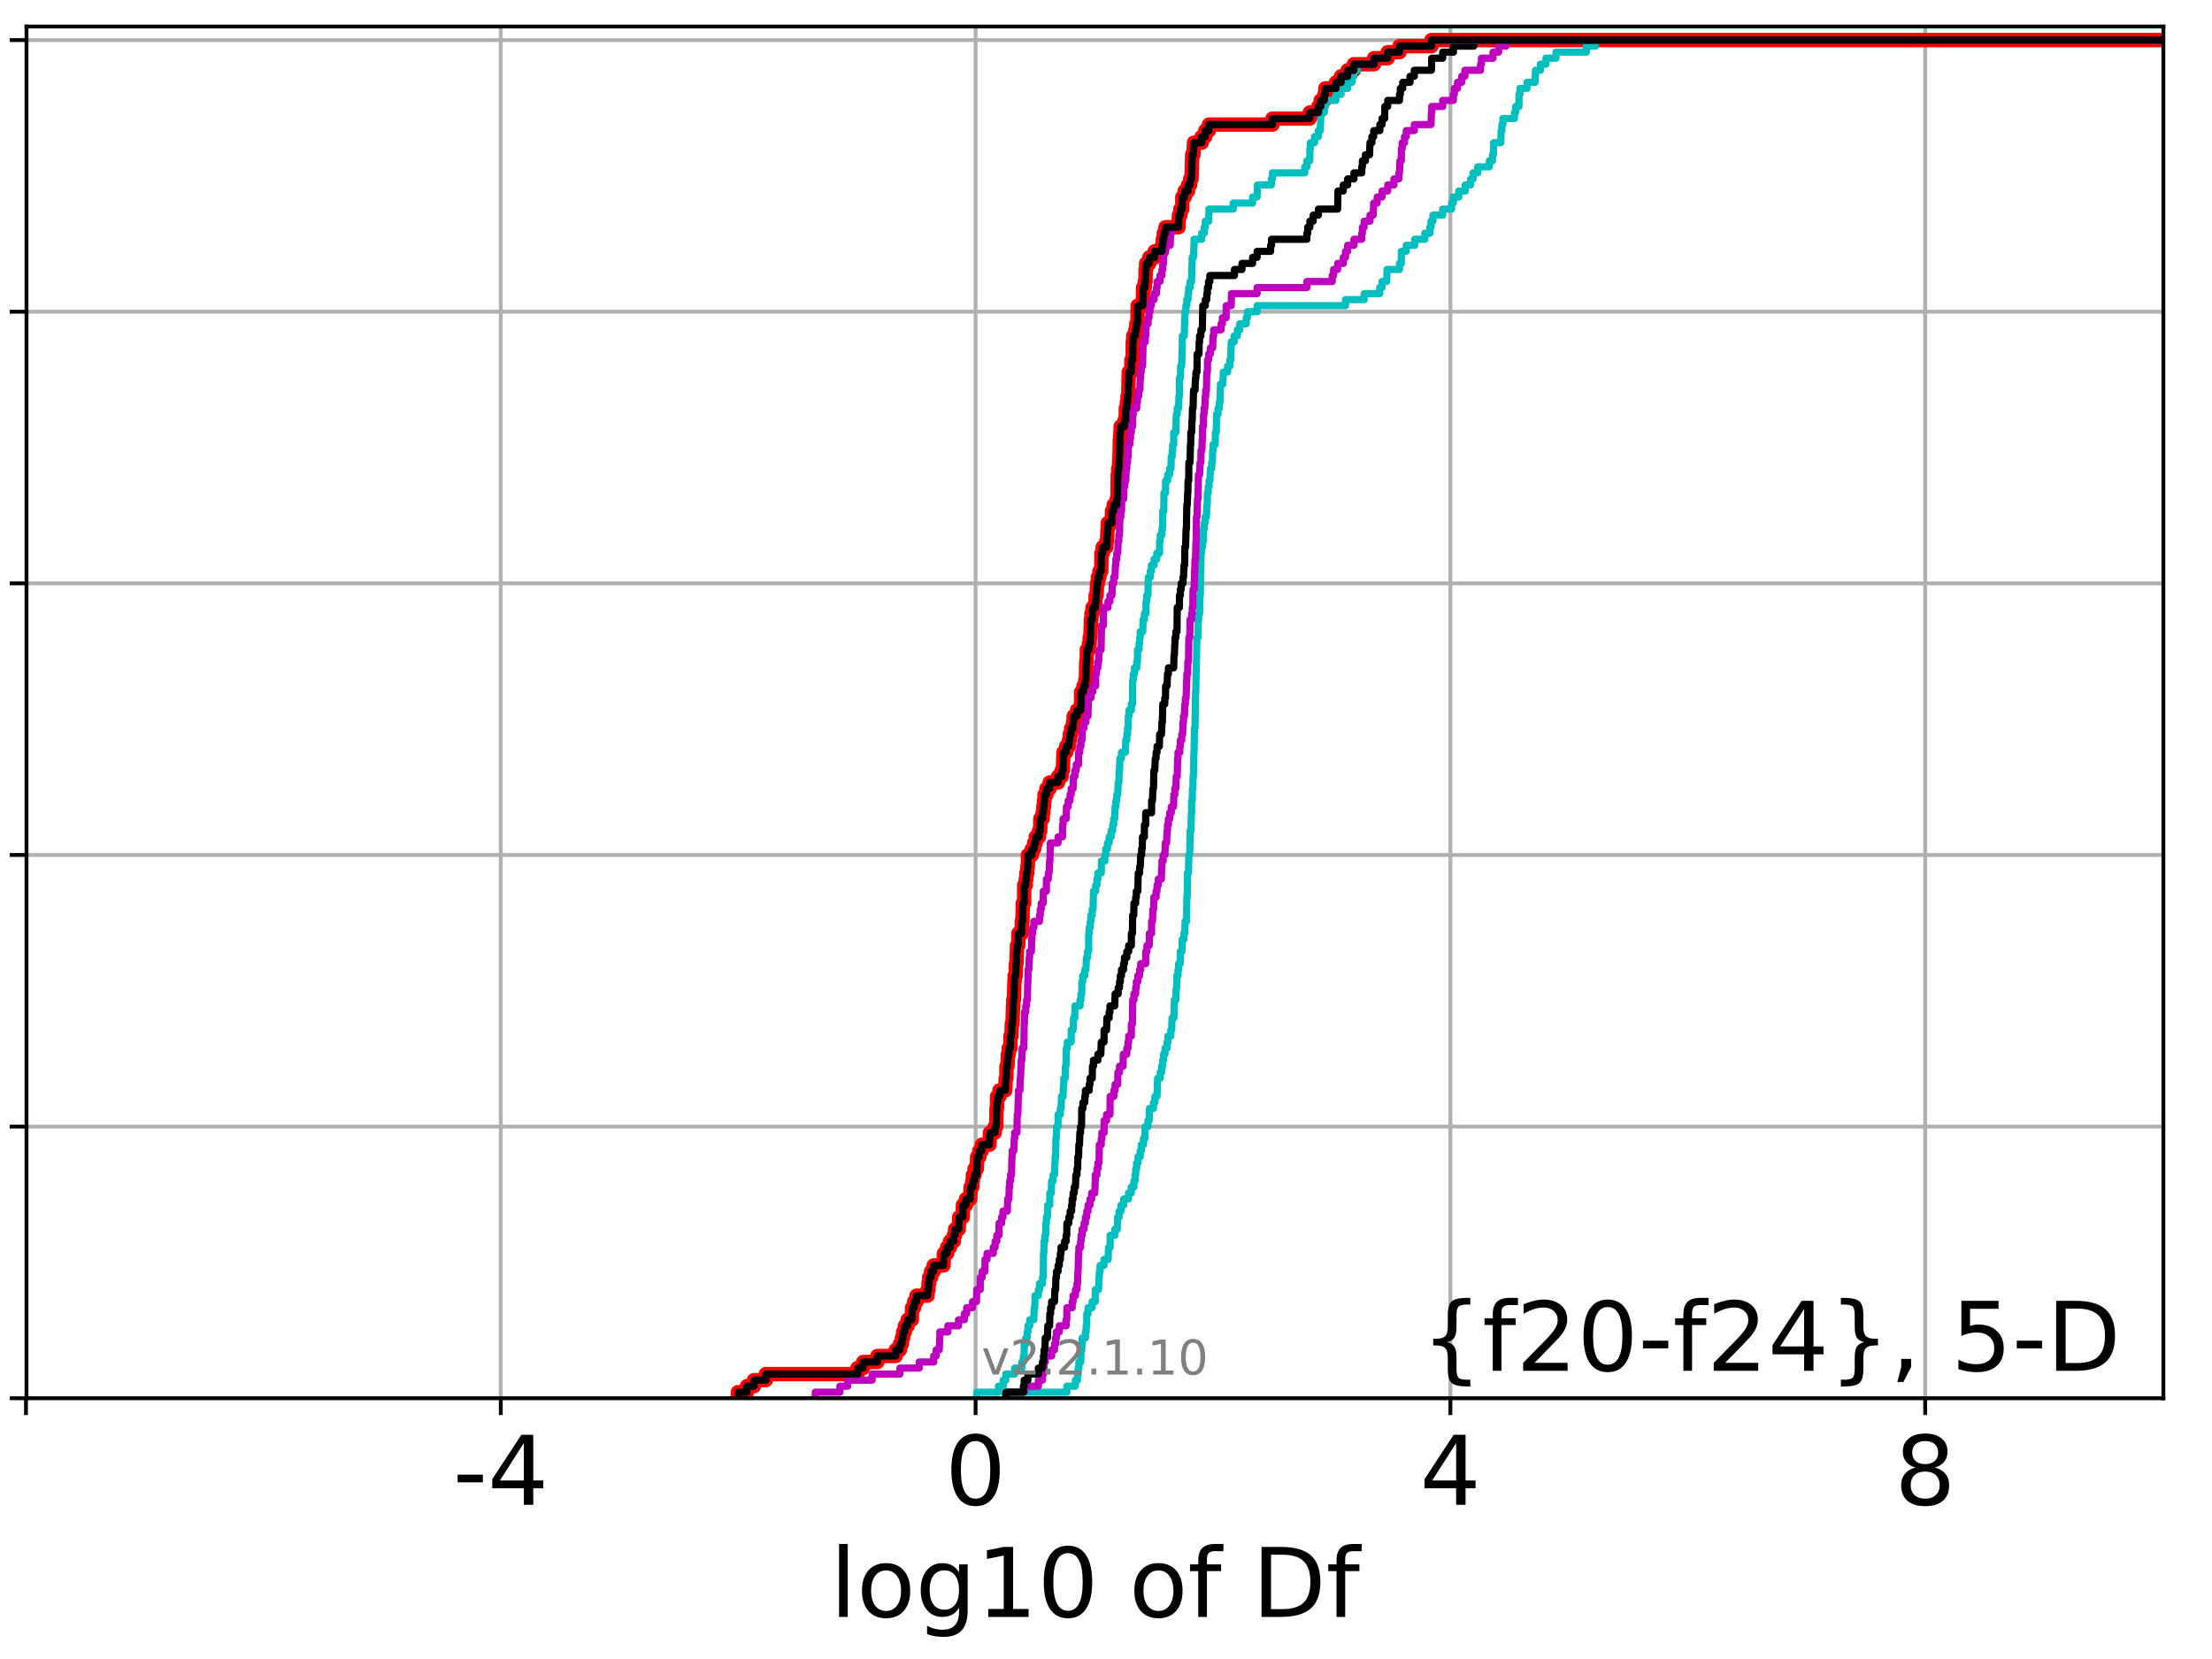 <?xml version="1.0" encoding="utf-8" standalone="no"?>
<!DOCTYPE svg PUBLIC "-//W3C//DTD SVG 1.1//EN"
  "http://www.w3.org/Graphics/SVG/1.1/DTD/svg11.dtd">
<!-- Created with matplotlib (http://matplotlib.org/) -->
<svg height="345.6pt" version="1.1" viewBox="0 0 460.8 345.6" width="460.8pt" xmlns="http://www.w3.org/2000/svg" xmlns:xlink="http://www.w3.org/1999/xlink">
 <defs>
  <style type="text/css">
*{stroke-linecap:butt;stroke-linejoin:round;}
  </style>
 </defs>
 <g id="figure_1">
  <g id="patch_1">
   <path d="M 0 345.6 
L 460.8 345.6 
L 460.8 0 
L 0 0 
z
" style="fill:#ffffff;"/>
  </g>
  <g id="axes_1">
   <g id="patch_2">
    <path d="M 5.52 291.28 
L 450.672 291.28 
L 450.672 5.52 
L 5.52 5.52 
z
" style="fill:#ffffff;"/>
   </g>
   <g id="matplotlib.axis_1">
    <g id="xtick_1">
     <g id="line2d_1">
      <path clip-path="url(#pab6746b998)" d="M 5.413 291.28 
L 5.413 5.52 
" style="fill:none;stroke:#b0b0b0;stroke-linecap:square;stroke-width:0.8;"/>
     </g>
     <g id="line2d_2">
      <defs>
       <path d="M 0 0 
L 0 3.5 
" id="mc7a97d639d" style="stroke:#000000;stroke-width:0.8;"/>
      </defs>
      <g>
       <use style="stroke:#000000;stroke-width:0.8;" x="5.413" xlink:href="#mc7a97d639d" y="291.28"/>
      </g>
     </g>
    </g>
    <g id="xtick_2">
     <g id="line2d_3">
      <path clip-path="url(#pab6746b998)" d="M 104.323 291.28 
L 104.323 5.52 
" style="fill:none;stroke:#b0b0b0;stroke-linecap:square;stroke-width:0.8;"/>
     </g>
     <g id="line2d_4">
      <g>
       <use style="stroke:#000000;stroke-width:0.8;" x="104.323" xlink:href="#mc7a97d639d" y="291.28"/>
      </g>
     </g>
     <g id="text_1">
      <!-- -4 -->
      <defs>
       <path d="M 4.891 31.391 
L 31.203 31.391 
L 31.203 23.391 
L 4.891 23.391 
z
" id="DejaVuSans-2d"/>
       <path d="M 37.797 64.312 
L 12.891 25.391 
L 37.797 25.391 
z
M 35.203 72.906 
L 47.609 72.906 
L 47.609 25.391 
L 58.016 25.391 
L 58.016 17.188 
L 47.609 17.188 
L 47.609 0 
L 37.797 0 
L 37.797 17.188 
L 4.891 17.188 
L 4.891 26.703 
z
" id="DejaVuSans-34"/>
      </defs>
      <g transform="translate(94.353 313.477)scale(0.2 -0.2)">
       <use xlink:href="#DejaVuSans-2d"/>
       <use x="36.084" xlink:href="#DejaVuSans-34"/>
      </g>
     </g>
    </g>
    <g id="xtick_3">
     <g id="line2d_5">
      <path clip-path="url(#pab6746b998)" d="M 203.233 291.28 
L 203.233 5.52 
" style="fill:none;stroke:#b0b0b0;stroke-linecap:square;stroke-width:0.8;"/>
     </g>
     <g id="line2d_6">
      <g>
       <use style="stroke:#000000;stroke-width:0.8;" x="203.233" xlink:href="#mc7a97d639d" y="291.28"/>
      </g>
     </g>
     <g id="text_2">
      <!-- 0 -->
      <defs>
       <path d="M 31.781 66.406 
Q 24.172 66.406 20.328 58.906 
Q 16.5 51.422 16.5 36.375 
Q 16.5 21.391 20.328 13.891 
Q 24.172 6.391 31.781 6.391 
Q 39.453 6.391 43.281 13.891 
Q 47.125 21.391 47.125 36.375 
Q 47.125 51.422 43.281 58.906 
Q 39.453 66.406 31.781 66.406 
z
M 31.781 74.219 
Q 44.047 74.219 50.516 64.516 
Q 56.984 54.828 56.984 36.375 
Q 56.984 17.969 50.516 8.266 
Q 44.047 -1.422 31.781 -1.422 
Q 19.531 -1.422 13.062 8.266 
Q 6.594 17.969 6.594 36.375 
Q 6.594 54.828 13.062 64.516 
Q 19.531 74.219 31.781 74.219 
z
" id="DejaVuSans-30"/>
      </defs>
      <g transform="translate(196.87 313.477)scale(0.2 -0.2)">
       <use xlink:href="#DejaVuSans-30"/>
      </g>
     </g>
    </g>
    <g id="xtick_4">
     <g id="line2d_7">
      <path clip-path="url(#pab6746b998)" d="M 302.143 291.28 
L 302.143 5.52 
" style="fill:none;stroke:#b0b0b0;stroke-linecap:square;stroke-width:0.8;"/>
     </g>
     <g id="line2d_8">
      <g>
       <use style="stroke:#000000;stroke-width:0.8;" x="302.143" xlink:href="#mc7a97d639d" y="291.28"/>
      </g>
     </g>
     <g id="text_3">
      <!-- 4 -->
      <g transform="translate(295.78 313.477)scale(0.2 -0.2)">
       <use xlink:href="#DejaVuSans-34"/>
      </g>
     </g>
    </g>
    <g id="xtick_5">
     <g id="line2d_9">
      <path clip-path="url(#pab6746b998)" d="M 401.053 291.28 
L 401.053 5.52 
" style="fill:none;stroke:#b0b0b0;stroke-linecap:square;stroke-width:0.8;"/>
     </g>
     <g id="line2d_10">
      <g>
       <use style="stroke:#000000;stroke-width:0.8;" x="401.053" xlink:href="#mc7a97d639d" y="291.28"/>
      </g>
     </g>
     <g id="text_4">
      <!-- 8 -->
      <defs>
       <path d="M 31.781 34.625 
Q 24.75 34.625 20.719 30.859 
Q 16.703 27.094 16.703 20.516 
Q 16.703 13.922 20.719 10.156 
Q 24.75 6.391 31.781 6.391 
Q 38.812 6.391 42.859 10.172 
Q 46.922 13.969 46.922 20.516 
Q 46.922 27.094 42.891 30.859 
Q 38.875 34.625 31.781 34.625 
z
M 21.922 38.812 
Q 15.578 40.375 12.031 44.719 
Q 8.5 49.078 8.5 55.328 
Q 8.5 64.062 14.719 69.141 
Q 20.953 74.219 31.781 74.219 
Q 42.672 74.219 48.875 69.141 
Q 55.078 64.062 55.078 55.328 
Q 55.078 49.078 51.531 44.719 
Q 48 40.375 41.703 38.812 
Q 48.828 37.156 52.797 32.312 
Q 56.781 27.484 56.781 20.516 
Q 56.781 9.906 50.312 4.234 
Q 43.844 -1.422 31.781 -1.422 
Q 19.734 -1.422 13.25 4.234 
Q 6.781 9.906 6.781 20.516 
Q 6.781 27.484 10.781 32.312 
Q 14.797 37.156 21.922 38.812 
z
M 18.312 54.391 
Q 18.312 48.734 21.844 45.562 
Q 25.391 42.391 31.781 42.391 
Q 38.141 42.391 41.719 45.562 
Q 45.312 48.734 45.312 54.391 
Q 45.312 60.062 41.719 63.234 
Q 38.141 66.406 31.781 66.406 
Q 25.391 66.406 21.844 63.234 
Q 18.312 60.062 18.312 54.391 
z
" id="DejaVuSans-38"/>
      </defs>
      <g transform="translate(394.69 313.477)scale(0.2 -0.2)">
       <use xlink:href="#DejaVuSans-38"/>
      </g>
     </g>
    </g>
    <g id="text_5">
     <!-- log10 of Df -->
     <defs>
      <path d="M 9.422 75.984 
L 18.406 75.984 
L 18.406 0 
L 9.422 0 
z
" id="DejaVuSans-6c"/>
      <path d="M 30.609 48.391 
Q 23.391 48.391 19.188 42.75 
Q 14.984 37.109 14.984 27.297 
Q 14.984 17.484 19.156 11.844 
Q 23.344 6.203 30.609 6.203 
Q 37.797 6.203 41.984 11.859 
Q 46.188 17.531 46.188 27.297 
Q 46.188 37.016 41.984 42.703 
Q 37.797 48.391 30.609 48.391 
z
M 30.609 56 
Q 42.328 56 49.016 48.375 
Q 55.719 40.766 55.719 27.297 
Q 55.719 13.875 49.016 6.219 
Q 42.328 -1.422 30.609 -1.422 
Q 18.844 -1.422 12.172 6.219 
Q 5.516 13.875 5.516 27.297 
Q 5.516 40.766 12.172 48.375 
Q 18.844 56 30.609 56 
z
" id="DejaVuSans-6f"/>
      <path d="M 45.406 27.984 
Q 45.406 37.75 41.375 43.109 
Q 37.359 48.484 30.078 48.484 
Q 22.859 48.484 18.828 43.109 
Q 14.797 37.75 14.797 27.984 
Q 14.797 18.266 18.828 12.891 
Q 22.859 7.516 30.078 7.516 
Q 37.359 7.516 41.375 12.891 
Q 45.406 18.266 45.406 27.984 
z
M 54.391 6.781 
Q 54.391 -7.172 48.188 -13.984 
Q 42 -20.797 29.203 -20.797 
Q 24.469 -20.797 20.266 -20.094 
Q 16.062 -19.391 12.109 -17.922 
L 12.109 -9.188 
Q 16.062 -11.328 19.922 -12.344 
Q 23.781 -13.375 27.781 -13.375 
Q 36.625 -13.375 41.016 -8.766 
Q 45.406 -4.156 45.406 5.172 
L 45.406 9.625 
Q 42.625 4.781 38.281 2.391 
Q 33.938 0 27.875 0 
Q 17.828 0 11.672 7.656 
Q 5.516 15.328 5.516 27.984 
Q 5.516 40.672 11.672 48.328 
Q 17.828 56 27.875 56 
Q 33.938 56 38.281 53.609 
Q 42.625 51.219 45.406 46.391 
L 45.406 54.688 
L 54.391 54.688 
z
" id="DejaVuSans-67"/>
      <path d="M 12.406 8.297 
L 28.516 8.297 
L 28.516 63.922 
L 10.984 60.406 
L 10.984 69.391 
L 28.422 72.906 
L 38.281 72.906 
L 38.281 8.297 
L 54.391 8.297 
L 54.391 0 
L 12.406 0 
z
" id="DejaVuSans-31"/>
      <path id="DejaVuSans-20"/>
      <path d="M 37.109 75.984 
L 37.109 68.5 
L 28.516 68.5 
Q 23.688 68.5 21.797 66.547 
Q 19.922 64.594 19.922 59.516 
L 19.922 54.688 
L 34.719 54.688 
L 34.719 47.703 
L 19.922 47.703 
L 19.922 0 
L 10.891 0 
L 10.891 47.703 
L 2.297 47.703 
L 2.297 54.688 
L 10.891 54.688 
L 10.891 58.5 
Q 10.891 67.625 15.141 71.797 
Q 19.391 75.984 28.609 75.984 
z
" id="DejaVuSans-66"/>
      <path d="M 19.672 64.797 
L 19.672 8.109 
L 31.594 8.109 
Q 46.688 8.109 53.688 14.938 
Q 60.688 21.781 60.688 36.531 
Q 60.688 51.172 53.688 57.984 
Q 46.688 64.797 31.594 64.797 
z
M 9.812 72.906 
L 30.078 72.906 
Q 51.266 72.906 61.172 64.094 
Q 71.094 55.281 71.094 36.531 
Q 71.094 17.672 61.125 8.828 
Q 51.172 0 30.078 0 
L 9.812 0 
z
" id="DejaVuSans-44"/>
     </defs>
     <g transform="translate(172.91 336.833)scale(0.2 -0.2)">
      <use xlink:href="#DejaVuSans-6c"/>
      <use x="27.783" xlink:href="#DejaVuSans-6f"/>
      <use x="88.965" xlink:href="#DejaVuSans-67"/>
      <use x="152.441" xlink:href="#DejaVuSans-31"/>
      <use x="216.064" xlink:href="#DejaVuSans-30"/>
      <use x="279.688" xlink:href="#DejaVuSans-20"/>
      <use x="311.475" xlink:href="#DejaVuSans-6f"/>
      <use x="372.656" xlink:href="#DejaVuSans-66"/>
      <use x="407.861" xlink:href="#DejaVuSans-20"/>
      <use x="439.648" xlink:href="#DejaVuSans-44"/>
      <use x="516.65" xlink:href="#DejaVuSans-66"/>
     </g>
    </g>
   </g>
   <g id="matplotlib.axis_2">
    <g id="ytick_1">
     <g id="line2d_11">
      <path clip-path="url(#pab6746b998)" d="M 5.52 291.28 
L 450.672 291.28 
" style="fill:none;stroke:#b0b0b0;stroke-linecap:square;stroke-width:0.8;"/>
     </g>
     <g id="line2d_12">
      <defs>
       <path d="M 0 0 
L -3.5 0 
" id="m423e6560f8" style="stroke:#000000;stroke-width:0.8;"/>
      </defs>
      <g>
       <use style="stroke:#000000;stroke-width:0.8;" x="5.52" xlink:href="#m423e6560f8" y="291.28"/>
      </g>
     </g>
    </g>
    <g id="ytick_2">
     <g id="line2d_13">
      <path clip-path="url(#pab6746b998)" d="M 5.52 234.694 
L 450.672 234.694 
" style="fill:none;stroke:#b0b0b0;stroke-linecap:square;stroke-width:0.8;"/>
     </g>
     <g id="line2d_14">
      <g>
       <use style="stroke:#000000;stroke-width:0.8;" x="5.52" xlink:href="#m423e6560f8" y="234.694"/>
      </g>
     </g>
    </g>
    <g id="ytick_3">
     <g id="line2d_15">
      <path clip-path="url(#pab6746b998)" d="M 5.52 178.108 
L 450.672 178.108 
" style="fill:none;stroke:#b0b0b0;stroke-linecap:square;stroke-width:0.8;"/>
     </g>
     <g id="line2d_16">
      <g>
       <use style="stroke:#000000;stroke-width:0.8;" x="5.52" xlink:href="#m423e6560f8" y="178.108"/>
      </g>
     </g>
    </g>
    <g id="ytick_4">
     <g id="line2d_17">
      <path clip-path="url(#pab6746b998)" d="M 5.52 121.522 
L 450.672 121.522 
" style="fill:none;stroke:#b0b0b0;stroke-linecap:square;stroke-width:0.8;"/>
     </g>
     <g id="line2d_18">
      <g>
       <use style="stroke:#000000;stroke-width:0.8;" x="5.52" xlink:href="#m423e6560f8" y="121.522"/>
      </g>
     </g>
    </g>
    <g id="ytick_5">
     <g id="line2d_19">
      <path clip-path="url(#pab6746b998)" d="M 5.52 64.935 
L 450.672 64.935 
" style="fill:none;stroke:#b0b0b0;stroke-linecap:square;stroke-width:0.8;"/>
     </g>
     <g id="line2d_20">
      <g>
       <use style="stroke:#000000;stroke-width:0.8;" x="5.52" xlink:href="#m423e6560f8" y="64.935"/>
      </g>
     </g>
    </g>
    <g id="ytick_6">
     <g id="line2d_21">
      <path clip-path="url(#pab6746b998)" d="M 5.52 8.349 
L 450.672 8.349 
" style="fill:none;stroke:#b0b0b0;stroke-linecap:square;stroke-width:0.8;"/>
     </g>
     <g id="line2d_22">
      <g>
       <use style="stroke:#000000;stroke-width:0.8;" x="5.52" xlink:href="#m423e6560f8" y="8.349"/>
      </g>
     </g>
    </g>
   </g>
   <g id="line2d_23">
    <path clip-path="url(#pab6746b998)" d="M 153.71 291.28 
L 153.71 290.023 
L 155.61 290.023 
L 155.61 288.765 
L 157.067 288.765 
L 157.067 287.508 
L 159.541 287.508 
L 159.541 286.25 
L 178.616 286.25 
L 178.616 284.993 
L 179.803 284.993 
L 179.803 283.735 
L 182.769 283.735 
L 182.769 282.478 
L 186.591 282.478 
L 186.591 281.22 
L 187.474 281.22 
L 187.474 279.963 
L 187.888 279.963 
L 187.888 278.705 
L 188.143 278.705 
L 188.143 277.448 
L 188.506 277.448 
L 188.506 276.19 
L 189.077 276.19 
L 189.077 274.933 
L 189.953 274.933 
L 190.005 272.418 
L 190.434 272.418 
L 190.434 271.16 
L 190.931 271.16 
L 190.931 269.903 
L 193.235 269.903 
L 193.235 268.646 
L 193.427 268.646 
L 193.427 267.388 
L 193.564 267.388 
L 193.564 266.131 
L 193.948 266.131 
L 193.948 264.873 
L 194.513 264.873 
L 194.513 263.616 
L 196.545 263.616 
L 196.649 261.101 
L 197.296 261.101 
L 197.296 259.843 
L 197.907 259.843 
L 197.907 258.586 
L 198.705 258.586 
L 198.705 257.328 
L 198.959 257.328 
L 198.959 256.071 
L 199.716 256.071 
L 199.823 253.556 
L 200.572 253.556 
L 200.582 251.041 
L 201.233 251.041 
L 201.233 249.783 
L 202.101 249.783 
L 202.2 247.269 
L 202.557 247.269 
L 202.557 246.011 
L 202.669 246.011 
L 202.669 244.754 
L 203.019 244.754 
L 203.019 243.496 
L 203.477 243.496 
L 203.559 240.981 
L 204.02 240.981 
L 204.02 239.724 
L 204.53 239.724 
L 204.53 238.466 
L 206.125 238.466 
L 206.232 235.951 
L 207.226 235.951 
L 207.226 234.694 
L 207.543 234.694 
L 207.592 230.921 
L 207.683 230.921 
L 207.709 228.407 
L 208.208 228.407 
L 208.208 227.149 
L 209.414 227.149 
L 209.509 224.634 
L 209.643 224.634 
L 209.669 222.119 
L 209.874 222.119 
L 209.973 219.604 
L 210.14 219.604 
L 210.14 218.347 
L 210.496 218.347 
L 210.501 215.832 
L 210.699 215.832 
L 210.773 213.317 
L 210.926 213.317 
L 211.035 209.544 
L 211.081 209.544 
L 211.081 208.287 
L 211.214 208.287 
L 211.319 204.515 
L 211.368 204.515 
L 211.368 203.257 
L 211.589 203.257 
L 211.641 200.742 
L 211.755 200.742 
L 211.86 196.97 
L 212.117 196.97 
L 212.145 194.455 
L 212.847 194.455 
L 212.863 191.94 
L 213.001 191.94 
L 213.071 188.167 
L 213.349 188.167 
L 213.358 184.395 
L 213.683 184.395 
L 213.683 183.138 
L 213.805 183.138 
L 213.805 181.88 
L 213.999 181.88 
L 213.999 180.623 
L 214.119 180.623 
L 214.135 178.108 
L 214.964 178.108 
L 214.964 176.85 
L 215.426 176.85 
L 215.426 175.593 
L 215.764 175.593 
L 215.764 174.335 
L 216.446 174.335 
L 216.446 173.078 
L 216.703 173.078 
L 216.713 170.563 
L 217.193 170.563 
L 217.193 169.305 
L 217.349 169.305 
L 217.349 168.048 
L 217.48 168.048 
L 217.48 166.79 
L 217.597 166.79 
L 217.597 165.533 
L 217.992 165.533 
L 217.992 164.276 
L 218.659 164.276 
L 218.659 163.018 
L 220.413 163.018 
L 220.413 161.761 
L 221.161 161.761 
L 221.161 160.503 
L 221.418 160.503 
L 221.529 156.731 
L 222.095 156.731 
L 222.095 155.473 
L 222.685 155.473 
L 222.685 154.216 
L 222.86 154.216 
L 222.86 152.958 
L 223.144 152.958 
L 223.144 151.701 
L 223.543 151.701 
L 223.543 150.443 
L 223.659 150.443 
L 223.659 149.186 
L 224.377 149.186 
L 224.377 147.928 
L 225.18 147.928 
L 225.225 144.156 
L 225.712 144.156 
L 225.712 142.899 
L 226.093 142.899 
L 226.093 141.641 
L 226.216 141.641 
L 226.279 137.869 
L 226.389 137.869 
L 226.409 135.354 
L 226.85 135.354 
L 226.85 134.096 
L 227.006 134.096 
L 227.006 132.839 
L 227.141 132.839 
L 227.231 130.324 
L 227.254 130.324 
L 227.254 129.066 
L 227.37 129.066 
L 227.37 127.809 
L 227.608 127.809 
L 227.608 126.551 
L 228.187 126.551 
L 228.245 124.037 
L 228.446 124.037 
L 228.533 121.522 
L 228.708 121.522 
L 228.708 120.264 
L 229.03 120.264 
L 229.03 119.007 
L 229.412 119.007 
L 229.456 115.234 
L 229.717 115.234 
L 229.717 113.977 
L 230.481 113.977 
L 230.481 112.719 
L 230.617 112.719 
L 230.717 110.204 
L 230.779 110.204 
L 230.779 108.947 
L 231.625 108.947 
L 231.662 106.432 
L 232.003 106.432 
L 232.003 105.174 
L 232.644 105.174 
L 232.644 103.917 
L 232.79 103.917 
L 232.842 98.887 
L 232.942 98.887 
L 232.942 97.63 
L 233.084 97.63 
L 233.195 95.115 
L 233.217 95.115 
L 233.294 91.342 
L 233.349 91.342 
L 233.46 88.827 
L 234.258 88.827 
L 234.258 87.57 
L 234.517 87.57 
L 234.52 85.055 
L 234.736 85.055 
L 234.736 83.797 
L 234.888 83.797 
L 234.888 82.54 
L 235.033 82.54 
L 235.138 77.51 
L 235.681 77.51 
L 235.695 74.995 
L 235.949 74.995 
L 235.975 71.223 
L 236.079 71.223 
L 236.079 69.965 
L 236.516 69.965 
L 236.516 68.708 
L 236.722 68.708 
L 236.722 67.45 
L 236.951 67.45 
L 236.995 63.678 
L 238.059 63.678 
L 238.128 59.906 
L 238.486 59.906 
L 238.486 58.648 
L 238.64 58.648 
L 238.65 56.133 
L 238.753 56.133 
L 238.753 54.876 
L 239.427 54.876 
L 239.427 53.618 
L 240.523 53.618 
L 240.523 52.361 
L 242.056 52.361 
L 242.056 51.103 
L 242.233 51.103 
L 242.233 49.846 
L 242.435 49.846 
L 242.435 48.588 
L 242.793 48.588 
L 242.793 47.331 
L 245.515 47.331 
L 245.598 44.816 
L 245.895 44.816 
L 245.895 43.558 
L 246.292 43.558 
L 246.303 41.044 
L 246.791 41.044 
L 246.791 39.786 
L 247.498 39.786 
L 247.498 38.529 
L 247.929 38.529 
L 247.929 37.271 
L 248.222 37.271 
L 248.314 33.499 
L 248.344 33.499 
L 248.344 32.241 
L 248.618 32.241 
L 248.724 29.726 
L 250.341 29.726 
L 250.341 28.469 
L 251.086 28.469 
L 251.086 27.211 
L 251.841 27.211 
L 251.841 25.954 
L 265.082 25.954 
L 265.082 24.696 
L 272.839 24.696 
L 272.839 23.439 
L 274.651 23.439 
L 274.651 22.181 
L 275.121 22.181 
L 275.121 20.924 
L 275.884 20.924 
L 275.884 19.667 
L 276.1 19.667 
L 276.1 18.409 
L 278.308 18.409 
L 278.308 17.152 
L 279.365 17.152 
L 279.365 15.894 
L 280.732 15.894 
L 280.732 14.637 
L 282.033 14.637 
L 282.033 13.379 
L 286.237 13.379 
L 286.237 12.122 
L 289.085 12.122 
L 289.085 10.864 
L 291.539 10.864 
L 291.539 9.607 
L 298.194 9.607 
L 298.194 8.349 
L 298.194 8.349 
L 450.672 8.349 
L 450.672 8.349 
" style="fill:none;stroke:#ff0000;stroke-linecap:square;stroke-width:3;"/>
   </g>
   <g id="line2d_24">
    <path clip-path="url(#pab6746b998)" d="M 209.524 291.28 
L 209.524 290.023 
L 222.263 290.023 
L 222.263 288.765 
L 224.026 288.765 
L 224.026 287.508 
L 224.473 287.508 
L 224.473 286.25 
L 224.589 286.25 
L 224.589 284.993 
L 224.746 284.993 
L 224.746 283.735 
L 225.143 283.735 
L 225.213 281.22 
L 225.368 281.22 
L 225.449 278.705 
L 226.115 278.705 
L 226.115 277.448 
L 226.269 277.448 
L 226.269 276.19 
L 226.387 276.19 
L 226.397 273.675 
L 226.663 273.675 
L 226.663 272.418 
L 227.503 272.418 
L 227.503 271.16 
L 228.153 271.16 
L 228.167 268.646 
L 228.846 268.646 
L 228.939 266.131 
L 229.014 266.131 
L 229.014 264.873 
L 229.162 264.873 
L 229.162 263.616 
L 229.976 263.616 
L 229.976 262.358 
L 230.84 262.358 
L 230.93 259.843 
L 231.263 259.843 
L 231.269 257.328 
L 232.247 257.328 
L 232.247 256.071 
L 232.749 256.071 
L 232.837 253.556 
L 233.133 253.556 
L 233.133 252.298 
L 233.518 252.298 
L 233.518 251.041 
L 234.091 251.041 
L 234.091 249.783 
L 235.094 249.783 
L 235.094 248.526 
L 235.663 248.526 
L 235.663 247.269 
L 236.228 247.269 
L 236.228 246.011 
L 236.452 246.011 
L 236.452 244.754 
L 236.586 244.754 
L 236.586 243.496 
L 236.774 243.496 
L 236.774 242.239 
L 237.077 242.239 
L 237.077 240.981 
L 237.531 240.981 
L 237.531 239.724 
L 237.755 239.724 
L 237.755 238.466 
L 238.198 238.466 
L 238.198 237.209 
L 238.502 237.209 
L 238.543 234.694 
L 239.136 234.694 
L 239.136 233.436 
L 239.401 233.436 
L 239.44 230.921 
L 240.279 230.921 
L 240.279 229.664 
L 240.586 229.664 
L 240.586 228.407 
L 241.032 228.407 
L 241.142 224.634 
L 241.694 224.634 
L 241.694 223.377 
L 241.988 223.377 
L 241.988 222.119 
L 242.224 222.119 
L 242.224 220.862 
L 242.386 220.862 
L 242.386 219.604 
L 242.693 219.604 
L 242.693 218.347 
L 243.122 218.347 
L 243.122 217.089 
L 243.285 217.089 
L 243.285 215.832 
L 243.9 215.832 
L 243.9 214.574 
L 244.088 214.574 
L 244.157 212.059 
L 244.547 212.059 
L 244.65 208.287 
L 244.951 208.287 
L 245.036 205.772 
L 245.136 205.772 
L 245.152 203.257 
L 245.41 203.257 
L 245.41 202 
L 245.534 202 
L 245.534 200.742 
L 245.854 200.742 
L 245.895 198.227 
L 246.227 198.227 
L 246.266 195.712 
L 246.613 195.712 
L 246.613 194.455 
L 246.81 194.455 
L 246.882 191.94 
L 247.185 191.94 
L 247.24 186.91 
L 247.32 186.91 
L 247.365 181.88 
L 247.579 181.88 
L 247.658 178.108 
L 247.831 178.108 
L 247.941 173.078 
L 248.088 173.078 
L 248.189 169.305 
L 248.237 169.305 
L 248.246 166.79 
L 248.366 166.79 
L 248.404 164.276 
L 248.496 164.276 
L 248.536 161.761 
L 248.612 161.761 
L 248.705 156.731 
L 248.752 156.731 
L 248.827 151.701 
L 248.942 151.701 
L 249.052 144.156 
L 249.101 144.156 
L 249.2 139.126 
L 249.226 139.126 
L 249.335 132.839 
L 249.566 132.839 
L 249.63 129.066 
L 249.713 129.066 
L 249.713 127.809 
L 249.904 127.809 
L 249.98 124.037 
L 250.043 124.037 
L 250.126 117.749 
L 250.165 117.749 
L 250.209 115.234 
L 250.283 115.234 
L 250.283 113.977 
L 250.509 113.977 
L 250.509 112.719 
L 250.703 112.719 
L 250.72 110.204 
L 250.857 110.204 
L 250.857 108.947 
L 251.041 108.947 
L 251.041 107.689 
L 251.325 107.689 
L 251.403 105.174 
L 251.486 105.174 
L 251.526 102.66 
L 251.686 102.66 
L 251.686 101.402 
L 251.864 101.402 
L 251.864 100.145 
L 252.047 100.145 
L 252.151 97.63 
L 252.416 97.63 
L 252.416 96.372 
L 252.556 96.372 
L 252.61 93.857 
L 252.702 93.857 
L 252.702 92.6 
L 253.14 92.6 
L 253.206 90.085 
L 253.373 90.085 
L 253.447 86.312 
L 253.736 86.312 
L 253.736 85.055 
L 254.001 85.055 
L 254.001 83.797 
L 254.144 83.797 
L 254.25 80.025 
L 254.735 80.025 
L 254.846 77.51 
L 255.731 77.51 
L 255.731 76.253 
L 256.204 76.253 
L 256.204 74.995 
L 256.388 74.995 
L 256.484 71.223 
L 257.085 71.223 
L 257.085 69.965 
L 257.76 69.965 
L 257.76 68.708 
L 258.263 68.708 
L 258.263 67.45 
L 259.622 67.45 
L 259.622 66.193 
L 259.857 66.193 
L 259.857 64.935 
L 261.881 64.935 
L 261.881 63.678 
L 280.294 63.678 
L 280.294 62.421 
L 284.181 62.421 
L 284.181 61.163 
L 287.416 61.163 
L 287.416 59.906 
L 287.895 59.906 
L 287.895 58.648 
L 288.863 58.648 
L 288.963 56.133 
L 291.539 56.133 
L 291.539 54.876 
L 291.921 54.876 
L 291.929 52.361 
L 292.95 52.361 
L 292.95 51.103 
L 294.715 51.103 
L 294.715 49.846 
L 296.811 49.846 
L 296.811 48.588 
L 297.876 48.588 
L 297.876 47.331 
L 298.105 47.331 
L 298.105 46.073 
L 298.499 46.073 
L 298.499 44.816 
L 300.538 44.816 
L 300.538 43.558 
L 302.383 43.558 
L 302.383 42.301 
L 302.753 42.301 
L 302.753 41.044 
L 303.89 41.044 
L 303.89 39.786 
L 305.245 39.786 
L 305.245 38.529 
L 306.364 38.529 
L 306.364 37.271 
L 306.866 37.271 
L 306.866 36.014 
L 307.839 36.014 
L 307.839 34.756 
L 310.26 34.756 
L 310.26 33.499 
L 310.908 33.499 
L 310.908 32.241 
L 311.101 32.241 
L 311.163 29.726 
L 312.644 29.726 
L 312.713 27.211 
L 312.866 27.211 
L 312.866 25.954 
L 313.082 25.954 
L 313.082 24.696 
L 315.483 24.696 
L 315.483 23.439 
L 315.756 23.439 
L 315.756 22.181 
L 316.423 22.181 
L 316.433 19.667 
L 316.63 19.667 
L 316.63 18.409 
L 318.112 18.409 
L 318.112 17.152 
L 319.773 17.152 
L 319.878 14.637 
L 320.898 14.637 
L 320.898 13.379 
L 322.046 13.379 
L 322.046 12.122 
L 324.152 12.122 
L 324.152 10.864 
L 330.469 10.864 
L 330.469 9.607 
L 332.374 9.607 
L 332.374 8.349 
L 332.374 8.349 
L 450.672 8.349 
L 450.672 8.349 
" style="fill:none;stroke:#00bfbf;stroke-linecap:square;stroke-width:1.5;"/>
   </g>
   <g id="line2d_25">
    <path clip-path="url(#pab6746b998)" d="M 209.524 291.28 
L 209.524 290.023 
L 213.358 290.023 
L 213.358 288.765 
L 216.317 288.765 
L 216.317 287.508 
L 217.167 287.508 
L 217.167 286.25 
L 217.382 286.25 
L 217.382 284.993 
L 217.495 284.993 
L 217.495 283.735 
L 217.747 283.735 
L 217.747 282.478 
L 219.071 282.478 
L 219.071 281.22 
L 219.668 281.22 
L 219.668 279.963 
L 219.911 279.963 
L 219.911 278.705 
L 220.086 278.705 
L 220.086 277.448 
L 220.672 277.448 
L 220.672 276.19 
L 222.095 276.19 
L 222.095 274.933 
L 222.222 274.933 
L 222.263 272.418 
L 223.353 272.418 
L 223.353 271.16 
L 223.543 271.16 
L 223.543 269.903 
L 224.039 269.903 
L 224.039 268.646 
L 224.357 268.646 
L 224.357 267.388 
L 224.473 267.388 
L 224.551 264.873 
L 224.587 264.873 
L 224.695 261.101 
L 224.746 261.101 
L 224.746 259.843 
L 225.1 259.843 
L 225.1 258.586 
L 225.213 258.586 
L 225.213 257.328 
L 225.426 257.328 
L 225.426 256.071 
L 225.829 256.071 
L 225.829 254.813 
L 226.115 254.813 
L 226.115 253.556 
L 226.397 253.556 
L 226.397 252.298 
L 226.663 252.298 
L 226.663 251.041 
L 227.066 251.041 
L 227.066 249.783 
L 227.408 249.783 
L 227.408 248.526 
L 228.055 248.526 
L 228.153 246.011 
L 228.167 246.011 
L 228.167 244.754 
L 228.517 244.754 
L 228.517 243.496 
L 228.708 243.496 
L 228.708 242.239 
L 228.939 242.239 
L 229.014 238.466 
L 229.412 238.466 
L 229.412 237.209 
L 229.55 237.209 
L 229.55 235.951 
L 230.001 235.951 
L 230.005 233.436 
L 230.514 233.436 
L 230.514 232.179 
L 231.222 232.179 
L 231.269 228.407 
L 232.045 228.407 
L 232.045 227.149 
L 232.297 227.149 
L 232.297 225.892 
L 232.837 225.892 
L 232.878 223.377 
L 233.217 223.377 
L 233.217 222.119 
L 233.947 222.119 
L 234.008 219.604 
L 234.736 219.604 
L 234.736 218.347 
L 234.978 218.347 
L 234.978 217.089 
L 235.127 217.089 
L 235.127 215.832 
L 235.681 215.832 
L 235.684 213.317 
L 235.908 213.317 
L 235.96 208.287 
L 236.228 208.287 
L 236.228 207.03 
L 236.586 207.03 
L 236.586 205.772 
L 236.72 205.772 
L 236.72 204.515 
L 237.032 204.515 
L 237.032 203.257 
L 237.404 203.257 
L 237.404 202 
L 237.634 202 
L 237.634 200.742 
L 238.671 200.742 
L 238.675 198.227 
L 238.929 198.227 
L 238.929 196.97 
L 239.401 196.97 
L 239.44 194.455 
L 239.894 194.455 
L 239.897 191.94 
L 240.079 191.94 
L 240.172 189.425 
L 240.309 189.425 
L 240.375 186.91 
L 240.84 186.91 
L 240.84 185.653 
L 241.032 185.653 
L 241.032 184.395 
L 241.294 184.395 
L 241.294 183.138 
L 241.932 183.138 
L 242.006 180.623 
L 242.056 180.623 
L 242.056 179.365 
L 242.309 179.365 
L 242.309 178.108 
L 242.676 178.108 
L 242.755 175.593 
L 243.028 175.593 
L 243.122 173.078 
L 243.214 173.078 
L 243.214 171.82 
L 243.399 171.82 
L 243.399 170.563 
L 243.684 170.563 
L 243.684 169.305 
L 244 169.305 
L 244 168.048 
L 244.472 168.048 
L 244.538 165.533 
L 244.739 165.533 
L 244.739 164.276 
L 244.951 164.276 
L 245.036 161.761 
L 245.235 161.761 
L 245.331 157.988 
L 245.394 157.988 
L 245.394 156.731 
L 245.779 156.731 
L 245.779 155.473 
L 245.895 155.473 
L 245.895 154.216 
L 246.183 154.216 
L 246.183 152.958 
L 246.373 152.958 
L 246.435 150.443 
L 246.548 150.443 
L 246.548 149.186 
L 246.736 149.186 
L 246.831 146.671 
L 246.936 146.671 
L 246.936 145.414 
L 247.095 145.414 
L 247.195 141.641 
L 247.24 141.641 
L 247.24 140.384 
L 247.409 140.384 
L 247.457 137.869 
L 247.579 137.869 
L 247.662 132.839 
L 247.848 132.839 
L 247.924 129.066 
L 248.246 129.066 
L 248.246 127.809 
L 248.366 127.809 
L 248.366 126.551 
L 248.482 126.551 
L 248.536 122.779 
L 248.76 122.779 
L 248.847 119.007 
L 248.881 119.007 
L 248.942 116.492 
L 249.038 116.492 
L 249.146 112.719 
L 249.187 112.719 
L 249.243 107.689 
L 249.364 107.689 
L 249.462 103.917 
L 249.566 103.917 
L 249.658 98.887 
L 249.893 98.887 
L 250.001 96.372 
L 250.153 96.372 
L 250.203 93.857 
L 250.365 93.857 
L 250.462 91.342 
L 250.509 91.342 
L 250.512 88.827 
L 250.698 88.827 
L 250.72 86.312 
L 250.841 86.312 
L 250.841 85.055 
L 250.989 85.055 
L 251.086 82.54 
L 251.169 82.54 
L 251.169 81.283 
L 251.325 81.283 
L 251.403 77.51 
L 251.526 77.51 
L 251.555 74.995 
L 251.784 74.995 
L 251.784 73.738 
L 252.151 73.738 
L 252.151 72.48 
L 252.61 72.48 
L 252.702 69.965 
L 252.829 69.965 
L 252.829 68.708 
L 254.372 68.708 
L 254.372 67.45 
L 254.644 67.45 
L 254.644 66.193 
L 255.43 66.193 
L 255.436 63.678 
L 256.484 63.678 
L 256.536 61.163 
L 261.881 61.163 
L 261.881 59.906 
L 272.253 59.906 
L 272.253 58.648 
L 277.526 58.648 
L 277.526 57.391 
L 277.811 57.391 
L 277.811 56.133 
L 278.654 56.133 
L 278.654 54.876 
L 279.831 54.876 
L 279.831 53.618 
L 280.294 53.618 
L 280.294 52.361 
L 280.732 52.361 
L 280.732 51.103 
L 282.052 51.103 
L 282.052 49.846 
L 283.68 49.846 
L 283.68 48.588 
L 283.81 48.588 
L 283.81 47.331 
L 284.181 47.331 
L 284.181 46.073 
L 285.395 46.073 
L 285.395 44.816 
L 286.057 44.816 
L 286.166 42.301 
L 286.894 42.301 
L 286.894 41.044 
L 287.895 41.044 
L 287.895 39.786 
L 289.085 39.786 
L 289.085 38.529 
L 290.377 38.529 
L 290.377 37.271 
L 291.416 37.271 
L 291.416 36.014 
L 291.539 36.014 
L 291.635 33.499 
L 291.921 33.499 
L 291.929 30.984 
L 292.104 30.984 
L 292.104 29.726 
L 292.585 29.726 
L 292.585 28.469 
L 292.95 28.469 
L 292.95 27.211 
L 294.624 27.211 
L 294.624 25.954 
L 298.105 25.954 
L 298.194 23.439 
L 298.266 23.439 
L 298.266 22.181 
L 300.538 22.181 
L 300.538 20.924 
L 302.753 20.924 
L 302.753 19.667 
L 302.967 19.667 
L 302.967 18.409 
L 303.631 18.409 
L 303.631 17.152 
L 304.504 17.152 
L 304.504 15.894 
L 305.165 15.894 
L 305.165 14.637 
L 308.429 14.637 
L 308.429 13.379 
L 308.609 13.379 
L 308.609 12.122 
L 311.032 12.122 
L 311.032 10.864 
L 312.191 10.864 
L 312.191 9.607 
L 313.704 9.607 
L 313.704 8.349 
L 313.704 8.349 
L 450.672 8.349 
L 450.672 8.349 
" style="fill:none;stroke:#bf00bf;stroke-linecap:square;stroke-width:1.5;"/>
   </g>
   <g id="line2d_26">
    <path clip-path="url(#pab6746b998)" d="M 209.524 291.28 
L 209.524 290.023 
L 213.192 290.023 
L 213.192 288.765 
L 213.358 288.765 
L 213.358 287.508 
L 214.135 287.508 
L 214.135 286.25 
L 216.317 286.25 
L 216.317 284.993 
L 217.167 284.993 
L 217.167 283.735 
L 217.382 283.735 
L 217.382 282.478 
L 217.495 282.478 
L 217.495 281.22 
L 217.669 281.22 
L 217.747 278.705 
L 218.195 278.705 
L 218.279 276.19 
L 218.659 276.19 
L 218.706 273.675 
L 218.859 273.675 
L 218.859 272.418 
L 219.071 272.418 
L 219.071 271.16 
L 219.668 271.16 
L 219.75 268.646 
L 219.911 268.646 
L 219.956 266.131 
L 220.086 266.131 
L 220.086 264.873 
L 220.414 264.873 
L 220.414 263.616 
L 220.672 263.616 
L 220.672 262.358 
L 220.901 262.358 
L 220.901 261.101 
L 221.034 261.101 
L 221.034 259.843 
L 221.772 259.843 
L 221.772 258.586 
L 222.095 258.586 
L 222.095 257.328 
L 222.222 257.328 
L 222.263 254.813 
L 222.651 254.813 
L 222.651 253.556 
L 222.938 253.556 
L 222.938 252.298 
L 223.239 252.298 
L 223.239 251.041 
L 223.353 251.041 
L 223.353 249.783 
L 223.543 249.783 
L 223.543 248.526 
L 223.793 248.526 
L 223.793 247.269 
L 224.039 247.269 
L 224.124 244.754 
L 224.357 244.754 
L 224.357 243.496 
L 224.473 243.496 
L 224.551 240.981 
L 224.695 240.981 
L 224.746 238.466 
L 224.883 238.466 
L 224.955 235.951 
L 225.1 235.951 
L 225.1 234.694 
L 225.3 234.694 
L 225.345 230.921 
L 225.587 230.921 
L 225.587 229.664 
L 225.981 229.664 
L 225.981 228.407 
L 226.115 228.407 
L 226.115 227.149 
L 226.909 227.149 
L 226.909 225.892 
L 227.066 225.892 
L 227.066 224.634 
L 227.528 224.634 
L 227.581 222.119 
L 227.785 222.119 
L 227.785 220.862 
L 228.708 220.862 
L 228.708 219.604 
L 229.325 219.604 
L 229.412 217.089 
L 229.983 217.089 
L 230.001 214.574 
L 230.514 214.574 
L 230.596 212.059 
L 231.058 212.059 
L 231.058 210.802 
L 231.222 210.802 
L 231.222 209.544 
L 232.228 209.544 
L 232.297 207.03 
L 232.942 207.03 
L 232.942 205.772 
L 233.217 205.772 
L 233.217 204.515 
L 233.385 204.515 
L 233.385 203.257 
L 233.619 203.257 
L 233.619 202 
L 234.056 202 
L 234.056 200.742 
L 234.243 200.742 
L 234.243 199.485 
L 234.736 199.485 
L 234.736 198.227 
L 235.127 198.227 
L 235.127 196.97 
L 235.681 196.97 
L 235.684 194.455 
L 235.908 194.455 
L 235.95 190.682 
L 236.177 190.682 
L 236.228 188.167 
L 236.586 188.167 
L 236.586 186.91 
L 236.72 186.91 
L 236.72 185.653 
L 237.032 185.653 
L 237.114 181.88 
L 237.404 181.88 
L 237.404 180.623 
L 237.531 180.623 
L 237.634 178.108 
L 237.817 178.108 
L 237.817 176.85 
L 237.939 176.85 
L 238.01 174.335 
L 238.386 174.335 
L 238.406 171.82 
L 238.671 171.82 
L 238.675 169.305 
L 239.897 169.305 
L 239.91 166.79 
L 240.079 166.79 
L 240.174 164.276 
L 240.289 164.276 
L 240.375 160.503 
L 240.558 160.503 
L 240.667 157.988 
L 240.84 157.988 
L 240.84 156.731 
L 241.032 156.731 
L 241.032 155.473 
L 241.519 155.473 
L 241.584 152.958 
L 241.963 152.958 
L 242.056 150.443 
L 242.143 150.443 
L 242.233 146.671 
L 242.644 146.671 
L 242.644 145.414 
L 242.793 145.414 
L 242.823 142.899 
L 243.122 142.899 
L 243.214 140.384 
L 243.399 140.384 
L 243.399 139.126 
L 244.506 139.126 
L 244.57 136.611 
L 244.633 136.611 
L 244.739 134.096 
L 244.769 134.096 
L 244.769 132.839 
L 244.951 132.839 
L 244.951 131.581 
L 245.195 131.581 
L 245.235 126.551 
L 245.697 126.551 
L 245.704 124.037 
L 245.895 124.037 
L 245.895 122.779 
L 246.067 122.779 
L 246.067 121.522 
L 246.435 121.522 
L 246.435 120.264 
L 246.548 120.264 
L 246.651 117.749 
L 246.791 117.749 
L 246.831 113.977 
L 246.976 113.977 
L 247.081 110.204 
L 247.151 110.204 
L 247.237 105.174 
L 247.338 105.174 
L 247.409 102.66 
L 247.457 102.66 
L 247.498 100.145 
L 247.63 100.145 
L 247.662 96.372 
L 247.903 96.372 
L 247.996 92.6 
L 248.047 92.6 
L 248.071 90.085 
L 248.241 90.085 
L 248.314 87.57 
L 248.366 87.57 
L 248.416 85.055 
L 248.536 85.055 
L 248.64 81.283 
L 248.938 81.283 
L 249.038 78.768 
L 249.134 78.768 
L 249.134 77.51 
L 249.352 77.51 
L 249.392 73.738 
L 249.771 73.738 
L 249.813 71.223 
L 249.893 71.223 
L 249.893 69.965 
L 250.172 69.965 
L 250.172 68.708 
L 250.462 68.708 
L 250.561 63.678 
L 251.086 63.678 
L 251.086 62.421 
L 251.403 62.421 
L 251.403 61.163 
L 251.526 61.163 
L 251.526 59.906 
L 251.76 59.906 
L 251.76 58.648 
L 252.036 58.648 
L 252.036 57.391 
L 257.164 57.391 
L 257.164 56.133 
L 258.726 56.133 
L 258.726 54.876 
L 260.938 54.876 
L 260.938 53.618 
L 261.881 53.618 
L 261.881 52.361 
L 264.697 52.361 
L 264.697 51.103 
L 264.878 51.103 
L 264.878 49.846 
L 272.253 49.846 
L 272.253 48.588 
L 272.425 48.588 
L 272.425 47.331 
L 272.874 47.331 
L 272.874 46.073 
L 273.562 46.073 
L 273.562 44.816 
L 274.651 44.816 
L 274.651 43.558 
L 278.654 43.558 
L 278.728 39.786 
L 279.831 39.786 
L 279.831 38.529 
L 280.732 38.529 
L 280.732 37.271 
L 282.052 37.271 
L 282.052 36.014 
L 283.68 36.014 
L 283.68 34.756 
L 283.81 34.756 
L 283.81 33.499 
L 284.44 33.499 
L 284.44 32.241 
L 285.307 32.241 
L 285.395 29.726 
L 285.794 29.726 
L 285.794 28.469 
L 286.166 28.469 
L 286.166 27.211 
L 287.444 27.211 
L 287.444 25.954 
L 287.895 25.954 
L 287.895 24.696 
L 288.451 24.696 
L 288.489 22.181 
L 289.085 22.181 
L 289.085 20.924 
L 291.539 20.924 
L 291.539 19.667 
L 291.718 19.667 
L 291.718 18.409 
L 292.206 18.409 
L 292.206 17.152 
L 293.739 17.152 
L 293.739 15.894 
L 294.624 15.894 
L 294.624 14.637 
L 298.194 14.637 
L 298.266 12.122 
L 300.538 12.122 
L 300.538 10.864 
L 302.775 10.864 
L 302.775 9.607 
L 307.015 9.607 
L 307.015 8.349 
L 307.015 8.349 
L 450.672 8.349 
L 450.672 8.349 
" style="fill:none;stroke:#000000;stroke-linecap:square;stroke-width:1.5;"/>
   </g>
   <g id="line2d_27">
    <path clip-path="url(#pab6746b998)" d="M 203.477 291.28 
L 203.477 290.023 
L 208.002 290.023 
L 208.002 288.765 
L 208.996 288.765 
L 208.996 287.508 
L 209.524 287.508 
L 209.524 286.25 
L 211.368 286.25 
L 211.368 284.993 
L 212.863 284.993 
L 212.863 283.735 
L 213.192 283.735 
L 213.192 282.478 
L 213.349 282.478 
L 213.358 279.963 
L 213.683 279.963 
L 213.683 278.705 
L 213.981 278.705 
L 213.981 277.448 
L 214.135 277.448 
L 214.135 276.19 
L 214.518 276.19 
L 214.518 274.933 
L 215.346 274.933 
L 215.457 272.418 
L 215.568 272.418 
L 215.615 269.903 
L 216.317 269.903 
L 216.317 268.646 
L 216.554 268.646 
L 216.554 267.388 
L 217.167 267.388 
L 217.167 266.131 
L 217.319 266.131 
L 217.382 261.101 
L 217.443 261.101 
L 217.495 258.586 
L 217.669 258.586 
L 217.669 257.328 
L 217.846 257.328 
L 217.858 254.813 
L 217.992 254.813 
L 217.992 253.556 
L 218.195 253.556 
L 218.279 251.041 
L 218.659 251.041 
L 218.706 248.526 
L 218.993 248.526 
L 219.071 246.011 
L 219.377 246.011 
L 219.377 244.754 
L 219.668 244.754 
L 219.75 242.239 
L 219.799 242.239 
L 219.799 240.981 
L 219.911 240.981 
L 219.964 237.209 
L 220.033 237.209 
L 220.122 234.694 
L 220.413 234.694 
L 220.414 232.179 
L 220.887 232.179 
L 220.887 230.921 
L 221.034 230.921 
L 221.135 228.407 
L 221.461 228.407 
L 221.542 225.892 
L 221.598 225.892 
L 221.598 224.634 
L 221.894 224.634 
L 221.944 222.119 
L 222.06 222.119 
L 222.143 218.347 
L 222.345 218.347 
L 222.345 217.089 
L 223.144 217.089 
L 223.161 214.574 
L 223.543 214.574 
L 223.646 212.059 
L 223.892 212.059 
L 223.945 209.544 
L 224.998 209.544 
L 224.998 208.287 
L 225.18 208.287 
L 225.18 207.03 
L 225.351 207.03 
L 225.387 204.515 
L 225.544 204.515 
L 225.544 203.257 
L 225.972 203.257 
L 225.972 202 
L 226.219 202 
L 226.322 199.485 
L 226.553 199.485 
L 226.553 198.227 
L 226.777 198.227 
L 226.797 194.455 
L 226.909 194.455 
L 226.909 193.197 
L 227.12 193.197 
L 227.12 191.94 
L 227.254 191.94 
L 227.254 190.682 
L 227.528 190.682 
L 227.528 189.425 
L 227.706 189.425 
L 227.785 185.653 
L 228.249 185.653 
L 228.249 184.395 
L 228.512 184.395 
L 228.512 183.138 
L 228.708 183.138 
L 228.708 181.88 
L 229.412 181.88 
L 229.456 179.365 
L 230.164 179.365 
L 230.164 178.108 
L 230.345 178.108 
L 230.345 176.85 
L 230.707 176.85 
L 230.707 175.593 
L 231.058 175.593 
L 231.058 174.335 
L 231.471 174.335 
L 231.471 173.078 
L 231.788 173.078 
L 231.788 171.82 
L 232.003 171.82 
L 232.003 170.563 
L 232.212 170.563 
L 232.297 168.048 
L 232.454 168.048 
L 232.454 166.79 
L 232.644 166.79 
L 232.644 165.533 
L 232.836 165.533 
L 232.942 163.018 
L 233.084 163.018 
L 233.139 160.503 
L 233.217 160.503 
L 233.289 157.988 
L 233.619 157.988 
L 233.619 156.731 
L 234.44 156.731 
L 234.52 154.216 
L 234.736 154.216 
L 234.736 152.958 
L 234.888 152.958 
L 234.888 151.701 
L 235.033 151.701 
L 235.038 149.186 
L 235.204 149.186 
L 235.204 147.928 
L 235.681 147.928 
L 235.681 146.671 
L 235.913 146.671 
L 235.952 141.641 
L 236.079 141.641 
L 236.079 140.384 
L 236.327 140.384 
L 236.327 139.126 
L 236.816 139.126 
L 236.816 137.869 
L 236.957 137.869 
L 236.975 135.354 
L 237.287 135.354 
L 237.287 134.096 
L 237.404 134.096 
L 237.404 132.839 
L 237.531 132.839 
L 237.531 131.581 
L 238.059 131.581 
L 238.128 129.066 
L 238.406 129.066 
L 238.406 127.809 
L 238.692 127.809 
L 238.753 125.294 
L 238.888 125.294 
L 238.888 124.037 
L 239.133 124.037 
L 239.227 120.264 
L 239.609 120.264 
L 239.609 119.007 
L 239.856 119.007 
L 239.856 117.749 
L 240.41 117.749 
L 240.41 116.492 
L 240.973 116.492 
L 240.973 115.234 
L 241.548 115.234 
L 241.566 112.719 
L 241.696 112.719 
L 241.696 111.462 
L 242.056 111.462 
L 242.056 110.204 
L 242.172 110.204 
L 242.233 106.432 
L 242.435 106.432 
L 242.47 102.66 
L 242.793 102.66 
L 242.823 100.145 
L 243.242 100.145 
L 243.242 98.887 
L 243.659 98.887 
L 243.659 97.63 
L 243.928 97.63 
L 243.989 95.115 
L 244.188 95.115 
L 244.188 93.857 
L 244.3 93.857 
L 244.3 92.6 
L 244.5 92.6 
L 244.506 90.085 
L 244.939 90.085 
L 245.044 86.312 
L 245.235 86.312 
L 245.235 85.055 
L 245.515 85.055 
L 245.598 82.54 
L 245.697 82.54 
L 245.71 78.768 
L 245.895 78.768 
L 245.947 76.253 
L 246.16 76.253 
L 246.271 72.48 
L 246.292 72.48 
L 246.303 69.965 
L 246.705 69.965 
L 246.803 66.193 
L 246.852 66.193 
L 246.852 64.935 
L 247.04 64.935 
L 247.04 63.678 
L 247.229 63.678 
L 247.229 62.421 
L 247.498 62.421 
L 247.498 61.163 
L 247.63 61.163 
L 247.63 59.906 
L 247.929 59.906 
L 247.929 58.648 
L 248.222 58.648 
L 248.314 54.876 
L 248.344 54.876 
L 248.344 53.618 
L 248.618 53.618 
L 248.724 51.103 
L 248.746 51.103 
L 248.746 49.846 
L 250.341 49.846 
L 250.341 48.588 
L 250.868 48.588 
L 250.868 47.331 
L 251.086 47.331 
L 251.086 46.073 
L 251.809 46.073 
L 251.841 43.558 
L 256.912 43.558 
L 256.912 42.301 
L 260.938 42.301 
L 260.938 41.044 
L 261.881 41.044 
L 261.945 38.529 
L 264.849 38.529 
L 264.849 37.271 
L 265.082 37.271 
L 265.082 36.014 
L 271.811 36.014 
L 271.811 34.756 
L 272.253 34.756 
L 272.253 33.499 
L 272.839 33.499 
L 272.874 30.984 
L 272.97 30.984 
L 272.97 29.726 
L 273.853 29.726 
L 273.853 28.469 
L 274.651 28.469 
L 274.651 27.211 
L 275.025 27.211 
L 275.121 24.696 
L 275.141 24.696 
L 275.141 23.439 
L 275.884 23.439 
L 275.884 22.181 
L 276.1 22.181 
L 276.1 20.924 
L 278.308 20.924 
L 278.308 19.667 
L 279.365 19.667 
L 279.365 18.409 
L 280.732 18.409 
L 280.732 17.152 
L 281.633 17.152 
L 281.633 15.894 
L 282.033 15.894 
L 282.033 14.637 
L 282.727 14.637 
L 282.727 13.379 
L 286.237 13.379 
L 286.237 12.122 
L 289.085 12.122 
L 289.085 10.864 
L 291.539 10.864 
L 291.539 9.607 
L 298.194 9.607 
L 298.194 8.349 
L 298.194 8.349 
L 450.672 8.349 
L 450.672 8.349 
" style="fill:none;stroke:#00bfbf;stroke-linecap:square;stroke-width:1.5;"/>
   </g>
   <g id="line2d_28">
    <path clip-path="url(#pab6746b998)" d="M 169.835 291.28 
L 169.835 290.023 
L 174.962 290.023 
L 174.962 288.765 
L 176.584 288.765 
L 176.584 287.508 
L 181.686 287.508 
L 181.686 286.25 
L 187.474 286.25 
L 187.474 284.993 
L 191.485 284.993 
L 191.485 283.735 
L 194.513 283.735 
L 194.513 282.478 
L 195.014 282.478 
L 195.014 281.22 
L 195.669 281.22 
L 195.757 278.705 
L 195.786 278.705 
L 195.786 277.448 
L 197.464 277.448 
L 197.464 276.19 
L 199.678 276.19 
L 199.678 274.933 
L 200.894 274.933 
L 200.894 273.675 
L 201.375 273.675 
L 201.375 272.418 
L 202.598 272.418 
L 202.598 271.16 
L 203.419 271.16 
L 203.477 268.646 
L 204.193 268.646 
L 204.214 266.131 
L 204.583 266.131 
L 204.583 264.873 
L 205.164 264.873 
L 205.203 262.358 
L 205.62 262.358 
L 205.62 261.101 
L 206.923 261.101 
L 206.923 259.843 
L 207.303 259.843 
L 207.303 258.586 
L 207.66 258.586 
L 207.66 257.328 
L 208.101 257.328 
L 208.118 254.813 
L 208.652 254.813 
L 208.652 253.556 
L 208.936 253.556 
L 208.936 252.298 
L 209.844 252.298 
L 209.923 249.783 
L 210.175 249.783 
L 210.232 247.269 
L 210.334 247.269 
L 210.334 246.011 
L 210.514 246.011 
L 210.514 244.754 
L 210.709 244.754 
L 210.805 240.981 
L 210.859 240.981 
L 210.859 239.724 
L 211.202 239.724 
L 211.286 237.209 
L 211.368 237.209 
L 211.368 235.951 
L 211.85 235.951 
L 211.91 232.179 
L 212.038 232.179 
L 212.139 228.407 
L 212.171 228.407 
L 212.171 227.149 
L 212.462 227.149 
L 212.524 224.634 
L 212.59 224.634 
L 212.695 222.119 
L 212.724 222.119 
L 212.724 220.862 
L 212.863 220.862 
L 212.926 218.347 
L 213.278 218.347 
L 213.358 213.317 
L 213.402 213.317 
L 213.44 210.802 
L 213.683 210.802 
L 213.683 209.544 
L 213.856 209.544 
L 213.856 208.287 
L 214.019 208.287 
L 214.101 204.515 
L 214.135 204.515 
L 214.174 202 
L 214.332 202 
L 214.413 199.485 
L 214.482 199.485 
L 214.482 198.227 
L 214.863 198.227 
L 214.907 195.712 
L 214.975 195.712 
L 214.975 194.455 
L 215.125 194.455 
L 215.125 193.197 
L 215.376 193.197 
L 215.376 191.94 
L 216.541 191.94 
L 216.541 190.682 
L 216.71 190.682 
L 216.71 189.425 
L 216.909 189.425 
L 216.909 188.167 
L 217.312 188.167 
L 217.349 185.653 
L 217.972 185.653 
L 217.992 183.138 
L 218.383 183.138 
L 218.383 181.88 
L 218.549 181.88 
L 218.659 179.365 
L 218.715 179.365 
L 218.808 175.593 
L 220.413 175.593 
L 220.413 174.335 
L 221.332 174.335 
L 221.368 171.82 
L 221.461 171.82 
L 221.461 170.563 
L 222.095 170.563 
L 222.169 168.048 
L 222.525 168.048 
L 222.525 166.79 
L 222.908 166.79 
L 222.908 165.533 
L 223.144 165.533 
L 223.144 164.276 
L 223.543 164.276 
L 223.604 161.761 
L 223.92 161.761 
L 223.92 160.503 
L 224.199 160.503 
L 224.199 159.246 
L 224.671 159.246 
L 224.677 156.731 
L 224.936 156.731 
L 224.936 155.473 
L 225.18 155.473 
L 225.18 154.216 
L 225.401 154.216 
L 225.473 151.701 
L 225.798 151.701 
L 225.798 150.443 
L 226.219 150.443 
L 226.219 149.186 
L 226.648 149.186 
L 226.746 145.414 
L 227.254 145.414 
L 227.254 144.156 
L 227.64 144.156 
L 227.64 142.899 
L 228.252 142.899 
L 228.255 140.384 
L 228.415 140.384 
L 228.415 139.126 
L 228.708 139.126 
L 228.708 137.869 
L 228.882 137.869 
L 228.938 135.354 
L 229.376 135.354 
L 229.47 130.324 
L 229.835 130.324 
L 229.887 126.551 
L 230.809 126.551 
L 230.809 125.294 
L 231.217 125.294 
L 231.217 124.037 
L 231.652 124.037 
L 231.708 121.522 
L 232.003 121.522 
L 232.003 120.264 
L 232.264 120.264 
L 232.363 117.749 
L 232.456 117.749 
L 232.456 116.492 
L 232.644 116.492 
L 232.644 115.234 
L 232.836 115.234 
L 232.942 112.719 
L 233.084 112.719 
L 233.084 111.462 
L 233.217 111.462 
L 233.289 107.689 
L 233.494 107.689 
L 233.494 106.432 
L 233.645 106.432 
L 233.675 103.917 
L 234.086 103.917 
L 234.132 101.402 
L 234.298 101.402 
L 234.298 100.145 
L 234.52 100.145 
L 234.612 97.63 
L 234.736 97.63 
L 234.736 96.372 
L 234.888 96.372 
L 234.888 95.115 
L 235.033 95.115 
L 235.038 92.6 
L 235.369 92.6 
L 235.369 91.342 
L 235.513 91.342 
L 235.513 90.085 
L 235.681 90.085 
L 235.681 88.827 
L 235.95 88.827 
L 235.97 86.312 
L 236.079 86.312 
L 236.079 85.055 
L 236.804 85.055 
L 236.804 83.797 
L 236.957 83.797 
L 236.957 82.54 
L 237.21 82.54 
L 237.21 81.283 
L 237.453 81.283 
L 237.527 78.768 
L 237.61 78.768 
L 237.61 77.51 
L 237.75 77.51 
L 237.75 76.253 
L 238.02 76.253 
L 238.13 71.223 
L 238.565 71.223 
L 238.565 69.965 
L 238.686 69.965 
L 238.753 67.45 
L 239.177 67.45 
L 239.177 66.193 
L 239.367 66.193 
L 239.367 64.935 
L 239.578 64.935 
L 239.578 63.678 
L 239.839 63.678 
L 239.839 62.421 
L 240.415 62.421 
L 240.415 61.163 
L 240.912 61.163 
L 240.912 59.906 
L 241.041 59.906 
L 241.041 58.648 
L 241.642 58.648 
L 241.642 57.391 
L 242.056 57.391 
L 242.056 56.133 
L 242.233 56.133 
L 242.233 54.876 
L 242.374 54.876 
L 242.435 52.361 
L 242.793 52.361 
L 242.793 51.103 
L 243.764 51.103 
L 243.853 48.588 
L 244.046 48.588 
L 244.046 47.331 
L 245.515 47.331 
L 245.598 44.816 
L 245.895 44.816 
L 245.895 43.558 
L 246.292 43.558 
L 246.303 41.044 
L 246.791 41.044 
L 246.791 39.786 
L 247.498 39.786 
L 247.498 38.529 
L 247.929 38.529 
L 247.929 37.271 
L 248.222 37.271 
L 248.314 33.499 
L 248.344 33.499 
L 248.344 32.241 
L 248.618 32.241 
L 248.724 29.726 
L 250.341 29.726 
L 250.341 28.469 
L 251.086 28.469 
L 251.086 27.211 
L 251.841 27.211 
L 251.841 25.954 
L 265.082 25.954 
L 265.082 24.696 
L 272.839 24.696 
L 272.839 23.439 
L 274.651 23.439 
L 274.651 22.181 
L 275.121 22.181 
L 275.121 20.924 
L 275.884 20.924 
L 275.884 19.667 
L 276.1 19.667 
L 276.1 18.409 
L 278.308 18.409 
L 278.308 17.152 
L 279.365 17.152 
L 279.365 15.894 
L 280.732 15.894 
L 280.732 14.637 
L 282.033 14.637 
L 282.033 13.379 
L 286.237 13.379 
L 286.237 12.122 
L 289.085 12.122 
L 289.085 10.864 
L 291.539 10.864 
L 291.539 9.607 
L 298.194 9.607 
L 298.194 8.349 
L 298.194 8.349 
L 450.672 8.349 
L 450.672 8.349 
" style="fill:none;stroke:#bf00bf;stroke-linecap:square;stroke-width:1.5;"/>
   </g>
   <g id="line2d_29">
    <path clip-path="url(#pab6746b998)" d="M 153.855 291.28 
L 153.855 290.023 
L 155.61 290.023 
L 155.61 288.765 
L 157.112 288.765 
L 157.112 287.508 
L 159.58 287.508 
L 159.58 286.25 
L 178.699 286.25 
L 178.699 284.993 
L 179.803 284.993 
L 179.803 283.735 
L 182.769 283.735 
L 182.769 282.478 
L 186.591 282.478 
L 186.591 281.22 
L 187.474 281.22 
L 187.474 279.963 
L 187.888 279.963 
L 187.888 278.705 
L 188.143 278.705 
L 188.143 277.448 
L 188.506 277.448 
L 188.506 276.19 
L 189.077 276.19 
L 189.077 274.933 
L 189.953 274.933 
L 190.05 272.418 
L 190.434 272.418 
L 190.434 271.16 
L 190.931 271.16 
L 190.931 269.903 
L 193.235 269.903 
L 193.235 268.646 
L 193.427 268.646 
L 193.427 267.388 
L 193.564 267.388 
L 193.564 266.131 
L 193.948 266.131 
L 193.948 264.873 
L 194.513 264.873 
L 194.513 263.616 
L 196.545 263.616 
L 196.649 261.101 
L 197.296 261.101 
L 197.296 259.843 
L 197.95 259.843 
L 197.95 258.586 
L 198.705 258.586 
L 198.705 257.328 
L 198.959 257.328 
L 198.959 256.071 
L 199.716 256.071 
L 199.823 253.556 
L 200.572 253.556 
L 200.582 251.041 
L 201.233 251.041 
L 201.233 249.783 
L 202.101 249.783 
L 202.2 247.269 
L 202.669 247.269 
L 202.669 246.011 
L 203.019 246.011 
L 203.019 244.754 
L 203.477 244.754 
L 203.559 240.981 
L 204.02 240.981 
L 204.02 239.724 
L 204.53 239.724 
L 204.53 238.466 
L 206.125 238.466 
L 206.125 237.209 
L 206.24 237.209 
L 206.24 235.951 
L 207.293 235.951 
L 207.293 234.694 
L 207.543 234.694 
L 207.622 230.921 
L 207.692 230.921 
L 207.692 229.664 
L 207.835 229.664 
L 207.835 228.407 
L 208.294 228.407 
L 208.294 227.149 
L 209.414 227.149 
L 209.509 224.634 
L 209.643 224.634 
L 209.669 222.119 
L 209.874 222.119 
L 209.874 220.862 
L 209.986 220.862 
L 209.986 219.604 
L 210.175 219.604 
L 210.175 218.347 
L 210.496 218.347 
L 210.51 215.832 
L 210.699 215.832 
L 210.773 213.317 
L 210.926 213.317 
L 211.031 210.802 
L 211.04 210.802 
L 211.101 208.287 
L 211.214 208.287 
L 211.319 204.515 
L 211.368 204.515 
L 211.368 203.257 
L 211.592 203.257 
L 211.673 200.742 
L 211.755 200.742 
L 211.757 198.227 
L 211.871 198.227 
L 211.871 196.97 
L 212.117 196.97 
L 212.145 194.455 
L 212.847 194.455 
L 212.863 191.94 
L 213.017 191.94 
L 213.071 188.167 
L 213.349 188.167 
L 213.358 184.395 
L 213.683 184.395 
L 213.683 183.138 
L 213.823 183.138 
L 213.823 181.88 
L 213.999 181.88 
L 213.999 180.623 
L 214.134 180.623 
L 214.135 178.108 
L 214.974 178.108 
L 214.974 176.85 
L 215.458 176.85 
L 215.458 175.593 
L 215.764 175.593 
L 215.764 174.335 
L 216.474 174.335 
L 216.474 173.078 
L 216.703 173.078 
L 216.713 170.563 
L 217.193 170.563 
L 217.193 169.305 
L 217.349 169.305 
L 217.349 168.048 
L 217.498 168.048 
L 217.498 166.79 
L 217.613 166.79 
L 217.613 165.533 
L 217.992 165.533 
L 217.992 164.276 
L 218.659 164.276 
L 218.659 163.018 
L 220.413 163.018 
L 220.413 161.761 
L 221.233 161.761 
L 221.233 160.503 
L 221.443 160.503 
L 221.529 156.731 
L 222.095 156.731 
L 222.095 155.473 
L 222.685 155.473 
L 222.685 154.216 
L 222.86 154.216 
L 222.86 152.958 
L 223.144 152.958 
L 223.144 151.701 
L 223.543 151.701 
L 223.543 150.443 
L 223.659 150.443 
L 223.659 149.186 
L 224.39 149.186 
L 224.39 147.928 
L 225.18 147.928 
L 225.23 144.156 
L 225.712 144.156 
L 225.712 142.899 
L 226.093 142.899 
L 226.093 141.641 
L 226.219 141.641 
L 226.29 137.869 
L 226.389 137.869 
L 226.409 135.354 
L 226.85 135.354 
L 226.85 134.096 
L 227.141 134.096 
L 227.231 130.324 
L 227.254 130.324 
L 227.254 129.066 
L 227.547 129.066 
L 227.608 126.551 
L 228.187 126.551 
L 228.187 125.294 
L 228.342 125.294 
L 228.447 122.779 
L 228.533 122.779 
L 228.533 121.522 
L 228.708 121.522 
L 228.708 120.264 
L 229.037 120.264 
L 229.037 119.007 
L 229.412 119.007 
L 229.463 115.234 
L 229.717 115.234 
L 229.717 113.977 
L 230.575 113.977 
L 230.617 111.462 
L 230.728 111.462 
L 230.728 110.204 
L 230.839 110.204 
L 230.839 108.947 
L 231.635 108.947 
L 231.662 106.432 
L 232.003 106.432 
L 232.003 105.174 
L 232.644 105.174 
L 232.644 103.917 
L 232.79 103.917 
L 232.842 98.887 
L 232.942 98.887 
L 232.942 97.63 
L 233.084 97.63 
L 233.195 95.115 
L 233.217 95.115 
L 233.294 91.342 
L 233.349 91.342 
L 233.349 90.085 
L 233.472 90.085 
L 233.472 88.827 
L 234.258 88.827 
L 234.258 87.57 
L 234.517 87.57 
L 234.52 85.055 
L 234.736 85.055 
L 234.736 83.797 
L 234.888 83.797 
L 234.888 82.54 
L 235.033 82.54 
L 235.038 80.025 
L 235.148 80.025 
L 235.167 77.51 
L 235.681 77.51 
L 235.695 74.995 
L 235.95 74.995 
L 236.013 71.223 
L 236.079 71.223 
L 236.079 69.965 
L 236.516 69.965 
L 236.516 68.708 
L 236.722 68.708 
L 236.722 67.45 
L 236.957 67.45 
L 236.999 63.678 
L 238.059 63.678 
L 238.151 59.906 
L 238.497 59.906 
L 238.497 58.648 
L 238.64 58.648 
L 238.65 56.133 
L 238.753 56.133 
L 238.753 54.876 
L 239.427 54.876 
L 239.427 53.618 
L 240.523 53.618 
L 240.523 52.361 
L 242.056 52.361 
L 242.056 51.103 
L 242.233 51.103 
L 242.233 49.846 
L 242.435 49.846 
L 242.435 48.588 
L 242.793 48.588 
L 242.793 47.331 
L 245.515 47.331 
L 245.598 44.816 
L 245.895 44.816 
L 245.895 43.558 
L 246.292 43.558 
L 246.303 41.044 
L 246.791 41.044 
L 246.791 39.786 
L 247.498 39.786 
L 247.498 38.529 
L 247.929 38.529 
L 247.929 37.271 
L 248.222 37.271 
L 248.314 33.499 
L 248.344 33.499 
L 248.344 32.241 
L 248.618 32.241 
L 248.724 29.726 
L 250.341 29.726 
L 250.341 28.469 
L 251.086 28.469 
L 251.086 27.211 
L 251.841 27.211 
L 251.841 25.954 
L 265.082 25.954 
L 265.082 24.696 
L 272.839 24.696 
L 272.839 23.439 
L 274.651 23.439 
L 274.651 22.181 
L 275.121 22.181 
L 275.121 20.924 
L 275.884 20.924 
L 275.884 19.667 
L 276.1 19.667 
L 276.1 18.409 
L 278.308 18.409 
L 278.308 17.152 
L 279.365 17.152 
L 279.365 15.894 
L 280.732 15.894 
L 280.732 14.637 
L 282.033 14.637 
L 282.033 13.379 
L 286.237 13.379 
L 286.237 12.122 
L 289.085 12.122 
L 289.085 10.864 
L 291.539 10.864 
L 291.539 9.607 
L 298.194 9.607 
L 298.194 8.349 
L 298.194 8.349 
L 450.672 8.349 
L 450.672 8.349 
" style="fill:none;stroke:#000000;stroke-linecap:square;stroke-width:1.5;"/>
   </g>
   <g id="patch_3">
    <path d="M 5.52 291.28 
L 5.52 5.52 
" style="fill:none;stroke:#000000;stroke-linecap:square;stroke-linejoin:miter;stroke-width:0.8;"/>
   </g>
   <g id="patch_4">
    <path d="M 450.672 291.28 
L 450.672 5.52 
" style="fill:none;stroke:#000000;stroke-linecap:square;stroke-linejoin:miter;stroke-width:0.8;"/>
   </g>
   <g id="patch_5">
    <path d="M 5.52 291.28 
L 450.672 291.28 
" style="fill:none;stroke:#000000;stroke-linecap:square;stroke-linejoin:miter;stroke-width:0.8;"/>
   </g>
   <g id="patch_6">
    <path d="M 5.52 5.52 
L 450.672 5.52 
" style="fill:none;stroke:#000000;stroke-linecap:square;stroke-linejoin:miter;stroke-width:0.8;"/>
   </g>
   <g id="text_6">
    <!-- {f20-f24}, 5-D -->
    <defs>
     <path d="M 51.125 -9.281 
L 51.125 -16.312 
L 48.094 -16.312 
Q 35.938 -16.312 31.812 -12.688 
Q 27.688 -9.078 27.688 1.703 
L 27.688 13.375 
Q 27.688 20.75 25.047 23.578 
Q 22.406 26.422 15.484 26.422 
L 12.5 26.422 
L 12.5 33.406 
L 15.484 33.406 
Q 22.469 33.406 25.078 36.203 
Q 27.688 39.016 27.688 46.297 
L 27.688 58.016 
Q 27.688 68.797 31.812 72.391 
Q 35.938 75.984 48.094 75.984 
L 51.125 75.984 
L 51.125 69 
L 47.797 69 
Q 40.922 69 38.812 66.844 
Q 36.719 64.703 36.719 57.812 
L 36.719 45.703 
Q 36.719 38.031 34.5 34.562 
Q 32.281 31.109 26.906 29.891 
Q 32.328 28.562 34.516 25.094 
Q 36.719 21.625 36.719 14.016 
L 36.719 1.906 
Q 36.719 -4.984 38.812 -7.125 
Q 40.922 -9.281 47.797 -9.281 
z
" id="DejaVuSans-7b"/>
     <path d="M 19.188 8.297 
L 53.609 8.297 
L 53.609 0 
L 7.328 0 
L 7.328 8.297 
Q 12.938 14.109 22.625 23.891 
Q 32.328 33.688 34.812 36.531 
Q 39.547 41.844 41.422 45.531 
Q 43.312 49.219 43.312 52.781 
Q 43.312 58.594 39.234 62.25 
Q 35.156 65.922 28.609 65.922 
Q 23.969 65.922 18.812 64.312 
Q 13.672 62.703 7.812 59.422 
L 7.812 69.391 
Q 13.766 71.781 18.938 73 
Q 24.125 74.219 28.422 74.219 
Q 39.75 74.219 46.484 68.547 
Q 53.219 62.891 53.219 53.422 
Q 53.219 48.922 51.531 44.891 
Q 49.859 40.875 45.406 35.406 
Q 44.188 33.984 37.641 27.219 
Q 31.109 20.453 19.188 8.297 
z
" id="DejaVuSans-32"/>
     <path d="M 12.5 -9.281 
L 15.922 -9.281 
Q 22.75 -9.281 24.828 -7.172 
Q 26.906 -5.078 26.906 1.906 
L 26.906 14.016 
Q 26.906 21.625 29.094 25.094 
Q 31.297 28.562 36.719 29.891 
Q 31.297 31.109 29.094 34.562 
Q 26.906 38.031 26.906 45.703 
L 26.906 57.812 
Q 26.906 64.75 24.828 66.875 
Q 22.75 69 15.922 69 
L 12.5 69 
L 12.5 75.984 
L 15.578 75.984 
Q 27.734 75.984 31.812 72.391 
Q 35.891 68.797 35.891 58.016 
L 35.891 46.297 
Q 35.891 39.016 38.516 36.203 
Q 41.156 33.406 48.094 33.406 
L 51.125 33.406 
L 51.125 26.422 
L 48.094 26.422 
Q 41.156 26.422 38.516 23.578 
Q 35.891 20.75 35.891 13.375 
L 35.891 1.703 
Q 35.891 -9.078 31.812 -12.688 
Q 27.734 -16.312 15.578 -16.312 
L 12.5 -16.312 
z
" id="DejaVuSans-7d"/>
     <path d="M 11.719 12.406 
L 22.016 12.406 
L 22.016 4 
L 14.016 -11.625 
L 7.719 -11.625 
L 11.719 4 
z
" id="DejaVuSans-2c"/>
     <path d="M 10.797 72.906 
L 49.516 72.906 
L 49.516 64.594 
L 19.828 64.594 
L 19.828 46.734 
Q 21.969 47.469 24.109 47.828 
Q 26.266 48.188 28.422 48.188 
Q 40.625 48.188 47.75 41.5 
Q 54.891 34.812 54.891 23.391 
Q 54.891 11.625 47.562 5.094 
Q 40.234 -1.422 26.906 -1.422 
Q 22.312 -1.422 17.547 -0.641 
Q 12.797 0.141 7.719 1.703 
L 7.719 11.625 
Q 12.109 9.234 16.797 8.062 
Q 21.484 6.891 26.703 6.891 
Q 35.156 6.891 40.078 11.328 
Q 45.016 15.766 45.016 23.391 
Q 45.016 31 40.078 35.438 
Q 35.156 39.891 26.703 39.891 
Q 22.75 39.891 18.812 39.016 
Q 14.891 38.141 10.797 36.281 
z
" id="DejaVuSans-35"/>
    </defs>
    <g transform="translate(296.069 285.565)scale(0.2 -0.2)">
     <use xlink:href="#DejaVuSans-7b"/>
     <use x="63.623" xlink:href="#DejaVuSans-66"/>
     <use x="98.828" xlink:href="#DejaVuSans-32"/>
     <use x="162.451" xlink:href="#DejaVuSans-30"/>
     <use x="226.074" xlink:href="#DejaVuSans-2d"/>
     <use x="262.158" xlink:href="#DejaVuSans-66"/>
     <use x="297.363" xlink:href="#DejaVuSans-32"/>
     <use x="360.986" xlink:href="#DejaVuSans-34"/>
     <use x="424.609" xlink:href="#DejaVuSans-7d"/>
     <use x="488.232" xlink:href="#DejaVuSans-2c"/>
     <use x="520.02" xlink:href="#DejaVuSans-20"/>
     <use x="551.807" xlink:href="#DejaVuSans-35"/>
     <use x="615.43" xlink:href="#DejaVuSans-2d"/>
     <use x="651.514" xlink:href="#DejaVuSans-44"/>
    </g>
   </g>
   <g id="text_7">
    <!-- v2.2.1.10 -->
    <defs>
     <path d="M 2.984 54.688 
L 12.5 54.688 
L 29.594 8.797 
L 46.688 54.688 
L 56.203 54.688 
L 35.688 0 
L 23.484 0 
z
" id="DejaVuSans-76"/>
     <path d="M 10.688 12.406 
L 21 12.406 
L 21 0 
L 10.688 0 
z
" id="DejaVuSans-2e"/>
    </defs>
    <g style="fill:#808080;" transform="translate(204.463 286.343)scale(0.1 -0.1)">
     <use xlink:href="#DejaVuSans-76"/>
     <use x="59.18" xlink:href="#DejaVuSans-32"/>
     <use x="122.803" xlink:href="#DejaVuSans-2e"/>
     <use x="154.59" xlink:href="#DejaVuSans-32"/>
     <use x="218.213" xlink:href="#DejaVuSans-2e"/>
     <use x="250" xlink:href="#DejaVuSans-31"/>
     <use x="313.623" xlink:href="#DejaVuSans-2e"/>
     <use x="345.41" xlink:href="#DejaVuSans-31"/>
     <use x="409.033" xlink:href="#DejaVuSans-30"/>
    </g>
   </g>
  </g>
 </g>
 <defs>
  <clipPath id="pab6746b998">
   <rect height="285.76" width="445.152" x="5.52" y="5.52"/>
  </clipPath>
 </defs>
</svg>
